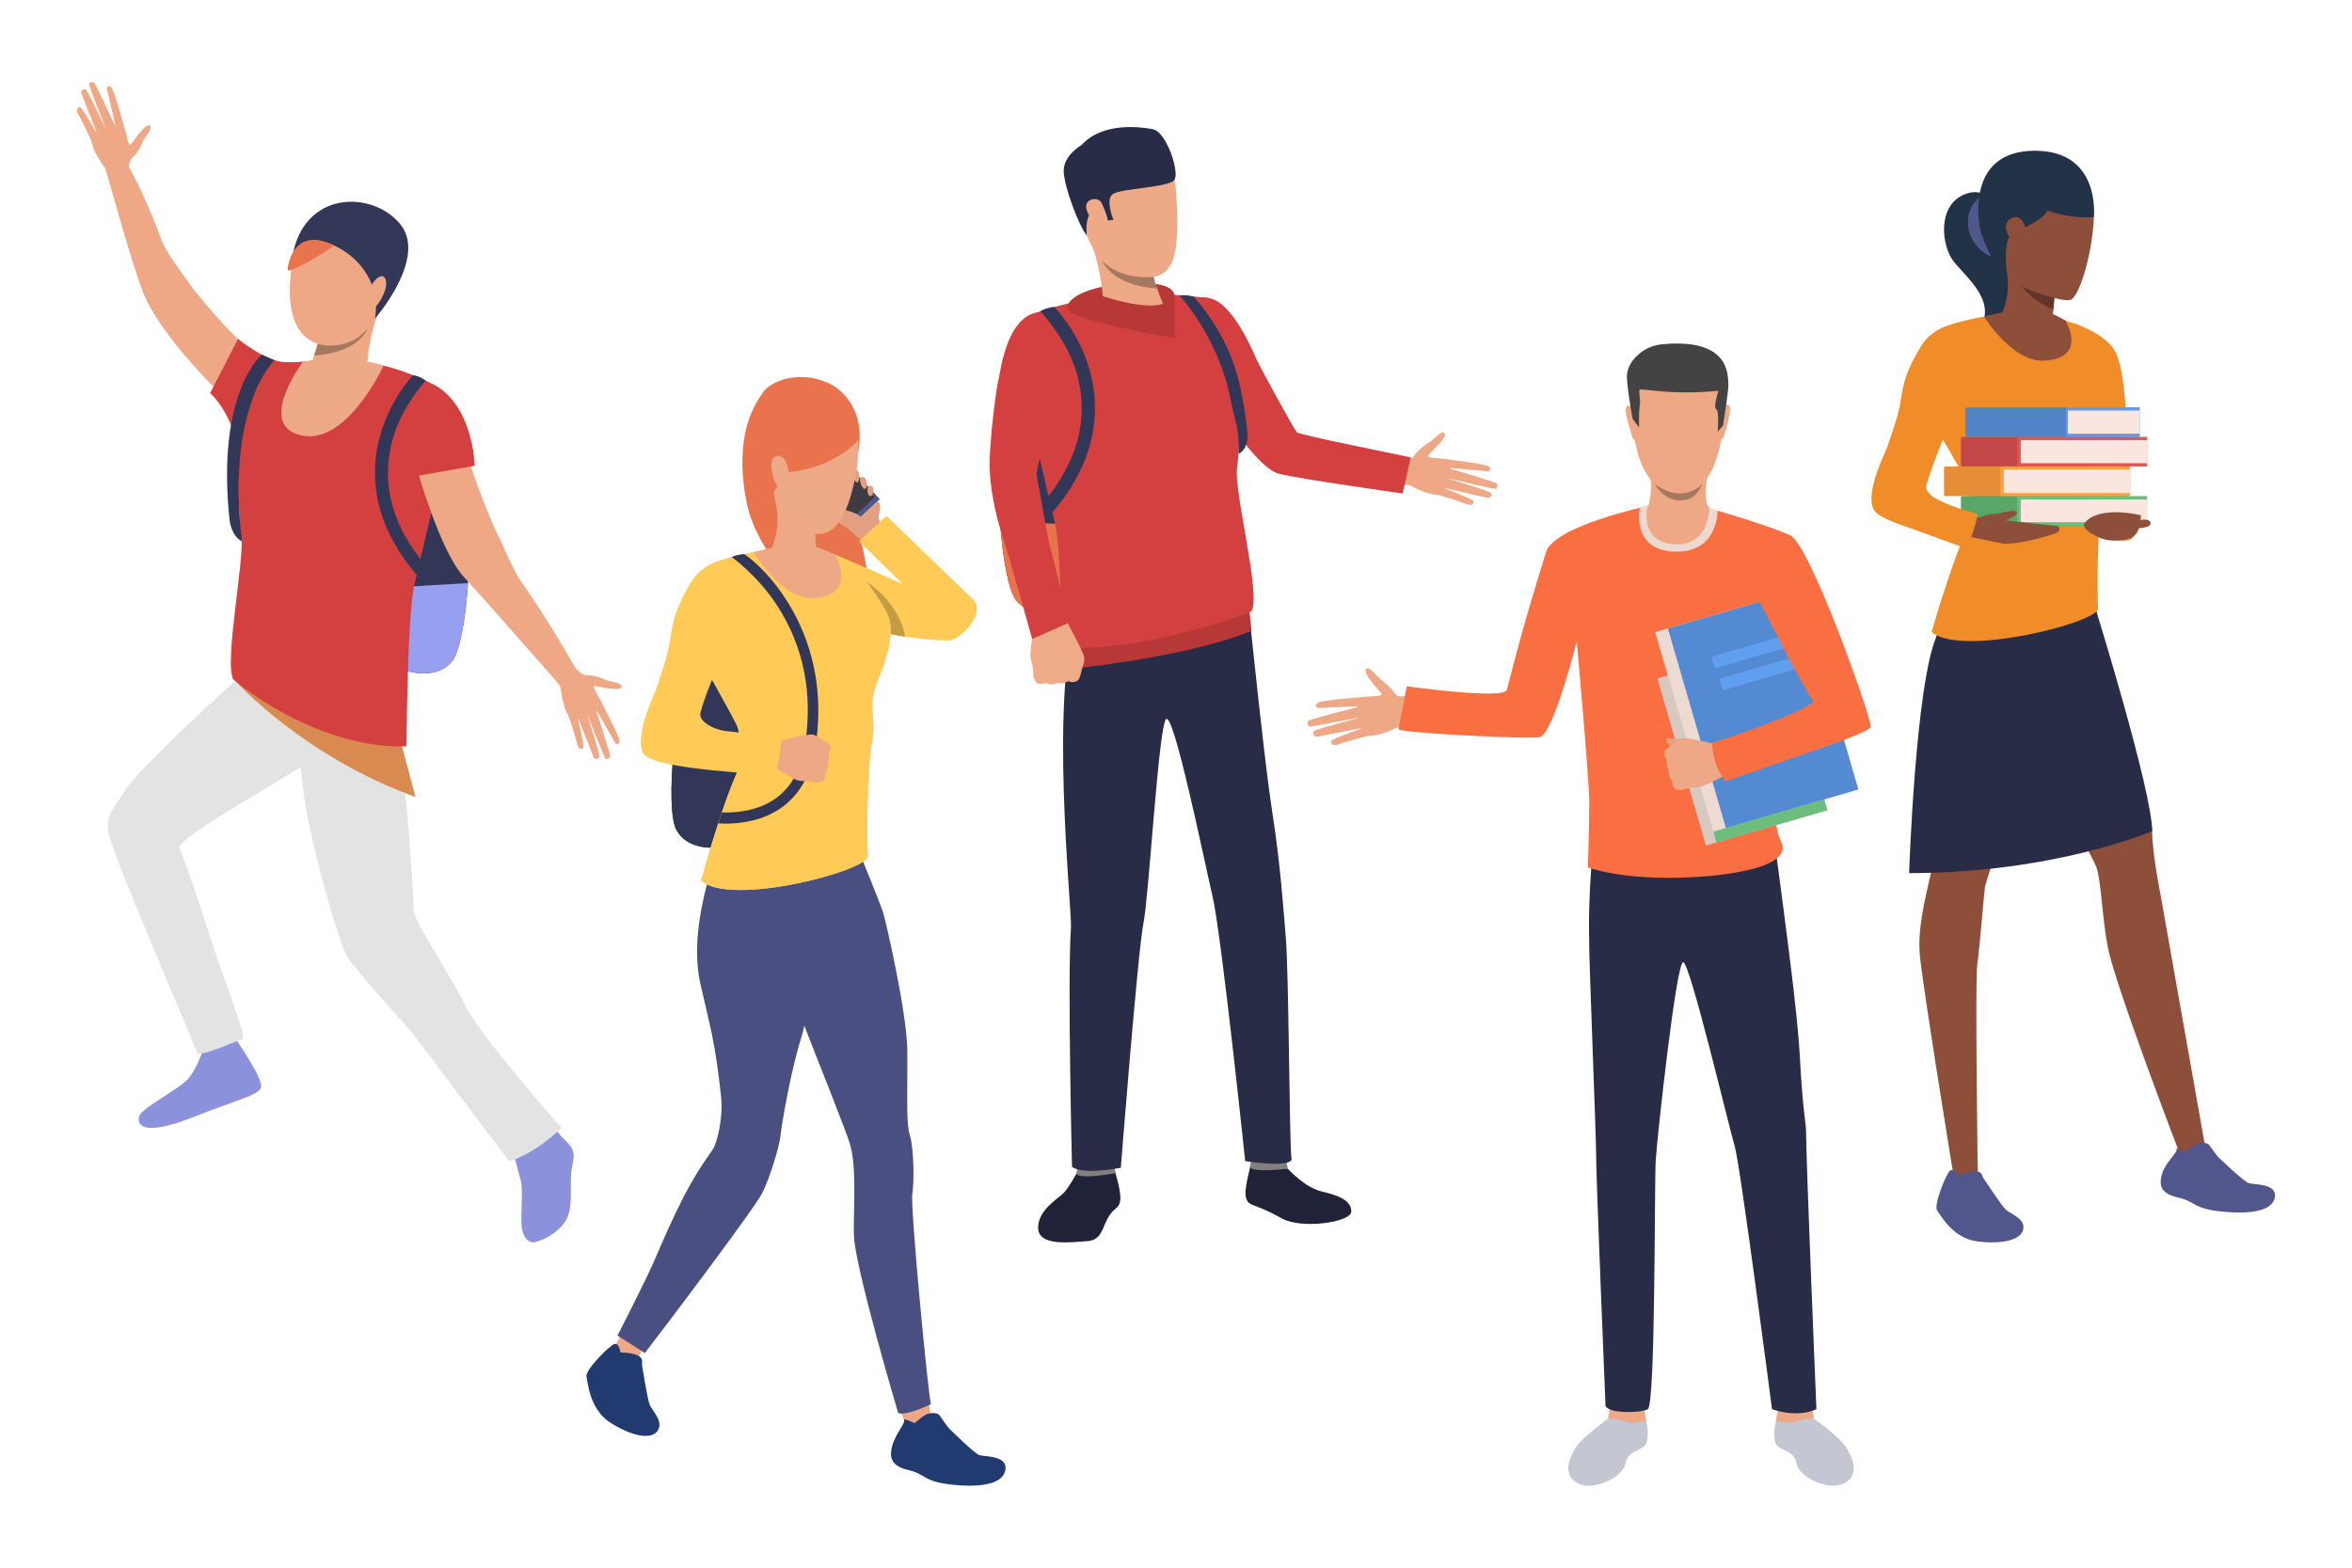<?xml version="1.0" encoding="utf-8"?>
<!-- Generator: Adobe Illustrator 27.5.0, SVG Export Plug-In . SVG Version: 6.00 Build 0)  -->
<svg version="1.1" id="Layer_1" xmlns="http://www.w3.org/2000/svg" xmlns:xlink="http://www.w3.org/1999/xlink" x="0px" y="0px"
	 viewBox="0 0 3000 2000" style="enable-background:new 0 0 3000 2000;" xml:space="preserve">
<rect style="fill:#FFFFFF;" width="3000" height="2000"/>
<g>
	<g>
		<g>
			<path style="fill:#223247;" d="M2551.135,268.297c0,0-15.74-34.438-47.555-19.351c-31.81,15.085-26.565,60.775-14.757,80.073
				c11.805,19.3,54.032,47.831,40.299,82.595c-13.732,34.764-31.116,61.656-31.116,61.656s85.269-3.855,94.781-49.153
				C2602.297,378.818,2551.135,268.297,2551.135,268.297z"/>
		</g>
		<path style="fill:#F08D29;" d="M2721.329,676.686c-2.585-12.626-4.599-12.201-6.024-30.439
			c-1.426-18.242-3.248-105.396-3.677-116.121c-0.427-10.727-2.486-61.232-14.052-82.348
			c-11.815-21.569-50.148-34.611-50.148-34.611s19.824,105.79,19.604,127.767c-0.068,6.614,2.044,18.644,5.101,32.493
			c0.023,0.107,0.046,0.218,0.067,0.328c0.643,3.051,0.664,5.661,0.375,8.035c-0.971,7.904-5.473,13.189-2.707,23.564l-0.057,5.539
			c0.273,1.036,0.552,2.079,0.825,3.125c3.897,14.961,7.502,30.916,9.187,38.071c0.353,1.486,0.623,2.594,0.791,3.232
			c2.581,9.674-0.569,4.527,4.011,28.754C2684.624,684.076,2726.314,701.021,2721.329,676.686z"/>
		<path style="fill:#8E4F3A;" d="M2504.549,745.678c0,0-32.778,42.619-41.672,93.181c-8.891,50.562,5.251,220.264,4.865,245.253
			c-0.387,24.989-23.637,87.177-18.985,134.25c4.647,47.075,43.431,284.065,43.431,284.065l30.527-5.627
			c0,0-3.639-245.893-0.731-265.652c2.907-19.76,8.737-91.786,9.899-99.922c1.163-8.137,73.79-221.786,73.79-258.239
			C2605.673,836.533,2583.589,686.205,2504.549,745.678z"/>
		<path style="fill:#8E4F3A;" d="M2669.214,762.338c0,0,53.855,205.541,60.248,234.018c6.392,28.477,15.653,51.963,15.653,64.055
			c0,28.054,10.871,82.097,10.871,82.097l58.672,331.328h-33.629c0,0-83.19-216.603-92.549-265.698
			c-7.207-37.787-8.575-85.245-14.39-101.517c-5.811-16.272-104.452-193.953-104.452-193.953S2503.193,702.67,2669.214,762.338z"/>
		<path style="fill:#292C47;" d="M2745.115,1060.411c0,0-124.565,53.48-310.031,53.48c0,0,8.137-241.627,35.1-302.145
			c26.963-60.518,203.325-33.292,203.325-33.292S2745.115,1009.706,2745.115,1060.411z"/>
		<g>
			<path style="fill:#F08D29;" d="M2688.51,562.041c-13.969,32.353-0.795,43.148-7.18,75.502
				c-6.399,32.354-6.388,120.566-5.199,138.544c1.212,17.968-175.214,62.891-212.357,30.133c0,0,9.662-33.836,21.861-69.943
				c1.512-4.458,3.058-8.958,4.629-13.427c6.055-17.24,12.491-34.098,18.523-47.173c3.905-8.464,5.961-46.125,1.564-57.312
				c-1.695-4.318-10.121-19.411-19.807-36.308c-4.055-7.043-8.319-14.415-12.416-21.438c-11.531-19.784-21.689-36.923-21.689-36.923
				s-10.252-83.292,11.358-100.067c7.387-5.732,20.793-10.231,34.905-13.782c5.296-1.323,10.713-2.513,15.932-3.582
				c16.23-3.359,30.677-5.537,34.904-7.001c9.179-3.198,35.906-4.59,54.688-1.795c0,0,28.752,13.58,38.738,15.577
				c9.989,1.997,48.738,52.338,55.528,70.701C2709.295,502.126,2702.494,529.688,2688.51,562.041z"/>
		</g>
		<g>
			<path style="fill:#8E4F3A;" d="M2621.957,364.287c0,0-0.725,6.616-1.591,15.947c-0.401,4.245-0.837,9.07-1.271,14.069
				c-1.212,14.963-2.251,31.603-1.673,39.924c0,0-29.901,29.927-63.872-34.956c0,0,14.3-26.75,3.522-63.207
				C2546.299,299.606,2621.957,364.287,2621.957,364.287z"/>
		</g>
		<path style="fill:#8E4F3A;" d="M2530.574,403.87c0,0,36.173,58.727,77.004,56.255c56.516-3.419,26.758-51.271,26.758-51.271
			s-14.067-8.067-18.028-8.828c-3.958-0.762-62.405-1.503-62.405-1.503L2530.574,403.87z"/>
		<g>
			<path style="fill:#F08D29;" d="M2508.4,414.9c0,0-37.688-6.512-58.271,27.018c-23.554,38.371-23.164,56.025-26.795,75.389
				c-3.432,18.285-14.689,47.725-16.114,52.858c-1.426,5.135-28.769,57.458-17.443,79.624
				c11.381,22.28,118.991,38.641,120.263,43.332c0.807,2.985,12.725-37.789,12.725-37.789s-15.819-3.363-31.091-8.409
				c-18.575-6.135-37.203-17.868-34.649-27.4c5.623-21.003,24.597-68.961,29.837-78.926
				C2492.099,530.632,2538.357,429.217,2508.4,414.9z"/>
		</g>
		<path style="fill:#51578C;" d="M2786.074,1470.319c0,0,11.738-10.44,17.597-11.673c5.863-1.234,11.415-0.926,13.884,1.851
			c2.468,2.776,9.58,13.88,13.425,17.273c3.845,3.394,31.3,29.921,37.778,31.772c6.479,1.852,34.549,0.31,33.003,16.657
			c-1.542,16.348-24.368,23.443-65.083,19.74c-40.719-3.7-35.782-13.262-58.608-18.199c-22.826-4.934-24.368-16.347-20.357-30.229
			c4.01-13.881,20.178-27.691,18.505-31.392C2774.547,1462.422,2786.074,1470.319,2786.074,1470.319z"/>
		<path style="fill:#51578C;" d="M2498.404,1499.926c0,0,13.001-5.9,21.662-5.593c8.662,0.312,7.731,5.617,9.9,8.841
			c2.164,3.225,22.582,34.158,28.148,39.727c5.566,5.566,25.365,11.444,22.582,25.365s-27.841,19.487-58.773,15.466
			c-30.937-4.021-46.095-32.789-51.043-39.285c-4.951-6.496,11.753-48.258,16.705-51.197
			C2492.533,1490.312,2498.404,1499.926,2498.404,1499.926z"/>
		<path style="fill:#C9B9B3;" d="M2702.724,520.406c0,0-8.241,29.503-14.994,44.133c-6.756,14.631-5.601,32.637-5.067,43.611
			c0.536,10.972,0.251,23.876-3.249,42.182c0,0,0.507,15.558,3.567,15.432C2682.98,665.764,2697.27,626.609,2702.724,520.406z"/>
		<g>
			<path style="fill:#51578C;" d="M2526.853,251.03c0,0-17.709,8.854-16.727,34.762c0.983,25.909,26.379,45.907,37.389,40.636
				C2558.523,321.156,2526.853,251.03,2526.853,251.03z"/>
		</g>
		<g>
			<path style="fill:#8E4F3A;" d="M2639.013,211.675c0,0,34.437,22.629,31.487,70.511c-2.951,47.882-19.021,95.764-28.861,100.027
				c-9.839,4.265-51.721-11.347-60.022-15.746c-9.404-4.978-25.685-23.062-28.963-28.638c-3.282-5.574-37.936-81.553-4.482-110.413
				C2581.62,198.555,2599.003,197.244,2639.013,211.675z"/>
		</g>
		<g>
			<path style="fill:#223247;" d="M2611.465,268.739c0,0,29.532,10.854,59.205,8.215c0,0,9.666-84.63-75.11-84.63
				c-84.777,0-72.315,84.613-70.677,96.092c1.64,11.479,17.178,52.706,35.333,62.256c0,0-6.471-43.562,5.664-51.432
				C2578.016,291.368,2605.233,281.857,2611.465,268.739z"/>
		</g>
		<g>
			<path style="fill:#8E4F3A;" d="M2583.264,290.057c-1.729-9.631-10.826-18.694-21.318-8.856
				c-10.496,9.839,7.213,34.436,14.757,33.124C2584.246,313.015,2585.559,302.847,2583.264,290.057z"/>
		</g>
		<g>
			<path style="fill:#C44747;" d="M2666.914,595.124H2502.91c-0.964,0-1.746-0.781-1.746-1.745v-34.243
				c0-0.964,0.782-1.745,1.746-1.745h164.004V595.124z"/>
			<path style="fill:#E68E35;" d="M2645.395,632.857H2481.39c-0.964,0-1.745-0.781-1.745-1.745v-34.243
				c0-0.964,0.781-1.745,1.745-1.745h164.005V632.857z"/>
			<path style="fill:#58A668;" d="M2666.914,670.59H2502.91c-0.964,0-1.746-0.781-1.746-1.745v-34.243
				c0-0.964,0.782-1.745,1.746-1.745h164.004V670.59z"/>
			<path style="fill:#E55353;" d="M2738.66,595.124h-164.002c-0.964,0-1.745-0.781-1.745-1.745v-34.243
				c0-0.964,0.781-1.745,1.745-1.745h164.002V595.124z"/>
			<path style="fill:#FAE6DE;" d="M2738.66,590.997h-159.47c-0.964,0-1.745-0.781-1.745-1.745v-25.992
				c0-0.964,0.781-1.745,1.745-1.745h159.47V590.997z"/>
			<path style="fill:#5084C7;" d="M2729.057,557.391h-220.091c-1.116,0-2.021-0.904-2.021-2.021v-33.694
				c0-1.116,0.904-2.021,2.021-2.021h220.091V557.391z"/>
			<path style="fill:#5E9BEB;" d="M2729.057,557.391h-92.687c-0.726,0-1.314-0.588-1.314-1.315V520.97
				c0-0.726,0.589-1.315,1.314-1.315h92.687V557.391z"/>
			<path style="fill:#FAE6DE;" d="M2729.057,553.265h-90.114c-0.726,0-1.313-0.588-1.313-1.313v-26.855
				c0-0.726,0.588-1.314,1.314-1.314h90.113V553.265z"/>
			<path style="fill:#FAA146;" d="M2717.139,632.857h-164c-0.965,0-1.746-0.781-1.746-1.745v-34.243
				c0-0.964,0.781-1.745,1.746-1.745h164V632.857z"/>
			<path style="fill:#6DBD7D;" d="M2738.66,670.59h-164.002c-0.964,0-1.745-0.781-1.745-1.745v-34.243
				c0-0.964,0.781-1.745,1.745-1.745h164.002V670.59z"/>
			<path style="fill:#FAE6DE;" d="M2717.139,628.973H2557.67c-0.964,0-1.745-0.781-1.745-1.745v-26.476
				c0-0.964,0.781-1.745,1.745-1.745h159.469V628.973z"/>
			<path style="fill:#FAE6DE;" d="M2738.66,666.153h-159.47c-0.964,0-1.745-0.781-1.745-1.745V639.04
				c0-0.964,0.781-1.745,1.745-1.745h159.47V666.153z"/>
		</g>
		<g>
			<path style="fill:#8E4F3A;" d="M2509.162,659.206c0,0-14.19,7.521-10.177,12.934c4.018,5.411,10.016,11.936,10.016,11.936
				L2509.162,659.206z"/>
			<path style="fill:#8E4F3A;" d="M2625.884,671.216l-67.461-7.095c6.159-2.844,16.164-8.032,14.345-11.01
				c-2.596-4.253-22.553,2.616-30.4,2.661c-7.187,0.044-16.633,4.072-18.17,4.748l-16.588-1.745l1.392,25.3
				c0,0,35.385,7.572,45.648,9.293c16.688,2.798,70.042-12.283,71.186-15.237C2627.906,672.801,2625.884,671.216,2625.884,671.216z"
				/>
		</g>
		<path style="fill:#F08D29;" d="M2522.765,655.333c0,0-5.932,30.979-15.819,44.052c0,0-64.621-23.319-80.669-29.321l40.303-35.456
			C2466.579,634.607,2488.887,647.849,2522.765,655.333z"/>
		<path style="fill:#8E4F3A;" d="M2730.587,657.279c0,0,1.151,24.064-13.306,29.377c-14.46,5.315-31.052,2.875-38.288-0.225
			c-7.235-3.101-25.591-12.298-19.844-19.435C2677.602,644.098,2730.587,657.279,2730.587,657.279z"/>
		<path style="fill:#8E4F3A;" d="M2726.033,673.966c0,0,18.718-0.276,17.004-7.019c-1.714-6.741-14.825-3.053-14.825-3.053
			L2726.033,673.966z"/>
		<path style="fill:#613628;" d="M2620.366,380.234c-0.401,4.245-0.837,9.07-1.271,14.069
			c-28.771-10.458-40.645-29.814-40.645-29.814C2585.844,370.528,2620.366,380.234,2620.366,380.234z"/>
	</g>
	<g>
		<g>
			<g>
				<path style="fill:#424773;" d="M243.404,1317.587c0,0,13.861,25.457,15.845,29.319c1.984,3.859,42.227-18.387,42.227-18.387
					l-8.44-33.303C293.037,1295.217,247.325,1311.813,243.404,1317.587z"/>
			</g>
		</g>
		<g>
			<g>
				<path style="fill:#8B92DB;" d="M257.527,1343.654c0,0-7.487,21.222-17.927,33.136c-10.436,11.915-56.35,35.564-61.358,45.743
					c-3.616,7.35-4.997,32.043,70.593,1.715c53.706-21.547,81.596-26.645,84.173-37.516c2.577-10.871-32.287-61.19-32.287-61.19
					S290.452,1334.975,257.527,1343.654z"/>
			</g>
		</g>
		<g>
			<path style="fill:#8B92DB;" d="M650.243,1455.019c0,0,11.207,39.425,14.313,52.742c3.108,13.318-1.549,48.163,1.557,61.479
				c3.107,13.317,10.826,17.143,17.026,15.357c6.202-1.785,22.004-7.037,35.469-22.906c13.463-15.87,8.185-45.159,9.808-63.866
				c1.519-17.514,9.295-26.761-5.834-41.322c-19.485-18.756-22.092-29.502-22.092-29.502L650.243,1455.019z"/>
		</g>
		<g>
			<path style="fill:#E3E3E3;" d="M375.889,904.315c0,0,6.846,76.929,13.669,122.996c6.287,42.463,41.788,176.583,54.203,194.215
				c22.597,32.092,74.108,85.666,84.784,99.759c17.394,22.962,120.764,160.145,120.764,160.145s28.997-6.42,66.964-42.444
				c0,0-107.839-122.084-123.922-158.206c-12.218-27.44-65.042-106.502-64.787-119.22c0.429-21.232-14.691-257.453-36.165-299.581
				C469.927,819.854,375.889,904.315,375.889,904.315z"/>
		</g>
		<g>
			<path style="fill:#E3E3E3;" d="M310.66,858.549c0,0-134.293,121.733-150.756,149.37c-16.464,27.638-27.05,31.167-19.994,60.568
				c7.06,29.4,109.355,266.588,111.14,274.022c1.962,8.176,54.111-16.378,58.815-16.967c4.704-0.587-21.937-71.552-31.934-100.366
				c-9.993-28.814-40.7-127.289-48.934-141.99c-8.23-14.699,165.532-104.669,183.759-126.426
				C430.986,935.004,404.746,834.048,310.66,858.549z"/>
		</g>
		<path style="fill:#D88A51;" d="M301.477,870.067c0,0,86.45,95.374,228.475,146.7l-22.494-84.666L301.477,870.067z"/>
		<g>
			<path style="fill:#EEA886;" d="M185.787,380.786c-13.636-28.926-50.799-164.052-50.799-164.052l29.473-3.656
				c0,0,19.566,33.446,42.242,94.616c6.767,18.253,34.387,52.162,35.737,55.266c1.354,3.104,54.287,68.697,75.388,80.611
				c9.861,5.571,31.232,19.861,44.976,37.18c13.749,17.304,3.935,37.953,3.935,37.953c-37.216,38.56-91.758-22.614-91.758-22.614
				S210.57,433.371,185.787,380.786z"/>
		</g>
		<path style="fill:#323657;" d="M292.969,664.885c0,0,2.544,19.124,15.38,25.705l11.059-20.954L292.969,664.885z"/>
		<path style="fill:#323657;" d="M484.564,750.47c1.81,32.65,8.939,67.081,23.743,102.385c0,0,46.434,19.189,68.851-9.907
			c8.831-11.454,16.528-49.96,19.78-99.07c5.019-75.624-0.535-176.401-28.817-242.291
			C568.122,501.586,476.683,609.341,484.564,750.47z"/>
		<path style="fill:#979FF0;" d="M484.564,750.47c1.81,32.65,8.939,67.081,23.743,102.385c0,0,46.434,19.189,68.851-9.907
			c8.831-11.454,16.528-49.96,19.78-99.07L484.564,750.47z"/>
		<path style="fill:#EEA886;" d="M101.846,136.775c2.524-0.156,15.342,22.327,20.688,31.915c0.172-0.133,0.345-0.265,0.521-0.394
			c-4.888-12.405-17.949-45.579-19.176-48.805c-1.511-3.978,2.96-6.812,5.413-5.484c2.292,1.24,18.711,36.006,24.638,48.676
			c0.101-0.038,0.199-0.075,0.3-0.113c-5.308-13.617-20.387-52.43-20.658-54.563c-0.33-2.59,4.888-4.366,6.373-2.821
			c2.124,2.217,20.47,41.633,26.311,54.242c0.282-0.045,0.563-0.088,0.837-0.129c-2.581-10.894-9.633-40.659-10.488-44.498
			c-1.047-4.712,1.598-5.785,5.248-3.416c3.278,2.129,14.311,42.419,16.524,50.605c3.035,7.145,4.94,25.807,8.357,22.162
			c3.868-4.127,18.126-26.429,23.85-24.096c5.728,2.333-5.836,14.977-7.903,19.767c-1.55,3.583-6.55,15.225-13.152,20.654
			c-7.765,6.385-4.437,23.086-4.437,23.086l-26.848,3.297c0,0-2.378-8.373-3.976-11.893c-1.268-2.785-14.295-17.799-17.541-34.321
			c-0.052-0.267-0.09-0.531-0.12-0.793h-0.004c0,0-10.455-23.229-15.867-32.433C95.319,138.221,99.888,136.897,101.846,136.775z"/>
		<g>
			<path style="fill:#EEA886;" d="M767.131,895.99c0,0,24.161,45.398,23.107,49.619c-1.054,4.224-3.721,5.24-6.167,1.078
				c-2.444-4.16-24.681-43.262-24.681-43.262s19.096,57.997,19.043,61.654c-0.03,2.142-5.06,4.4-6.585,2.281
				c-1.526-2.12-23.929-58.674-23.929-58.674s17.725,54.178,16.708,57.2c-0.891,2.644-6.092,3.618-7.697-0.323
				c-1.607-3.941-21.066-53.43-21.066-53.43s10.278,40.128,7.797,42.169c-1.518,1.248-5.762,3.393-8.071-7.032
				c-2.31-10.424-10.496-34.546-10.496-34.546L767.131,895.99z"/>
		</g>
		<g>
			<g>
				<path style="fill:#EEA886;" d="M730.778,847.689c0,0,8.949,14.489,18.981,13.87c8.53-0.529,20.128,4.58,23.7,6.146
					c4.779,2.095,21.858,3.464,19.26,9.074c-2.597,5.61-28.235-0.988-33.877-1.371c-5.644-0.384,9.637,18.854,9.535,24.358
					c-0.099,5.505-34.847,26.59-43.735,12.291c-8.891-14.299-8.474-34.83-10.562-37.067c-2.087-2.238-6.9-10.175-6.9-10.175
					L730.778,847.689z"/>
			</g>
		</g>
		<path style="fill:#D44040;" d="M406.708,458.739c0,0-49.425,9.699-71.494-3.744c-8.41,5.857-26.318,85.03-29.082,103.167
			c-2.765,18.137-2.919,95.123,1.737,124.295c4.655,29.173-22.432,162.958-10.289,184.375c0,0,101.045,88.134,220.946,85.426
			c0,0,0.976-167.068,9.873-205.403c11.402-49.114,38.287-162.203,38.287-162.203s12.521-75.777,0.092-81.935
			c-26.817-13.285-98.399-39.38-98.399-39.38L406.708,458.739z"/>
		<path style="fill:#EEA987;" d="M393.257,472.59c0,0,16.408,9.433,75.121-9.254c0,0,2.536-38.607,17.385-73.328
			c14.849-34.723-80.371,39.8-80.371,39.8c0.836,0.735,0.626,4.342-0.428,9.291c-0.893,4.196-2.386,9.354-4.358,14.54
			C396.171,465.305,397.132,463.251,393.257,472.59z"/>
		<path style="fill:#A77860;" d="M400.605,453.639c56.697-3.389,68.417-34.169,68.596-34.652
			c-24.645,25.599-64.117,19.544-64.117,19.544C404.191,442.727,402.578,448.453,400.605,453.639z"/>
		<g>
			<path style="fill:#EEA886;" d="M591.077,735.312c21.61,23.572,119.552,134.947,119.552,134.947l22.284-19.545
				c0,0-28.702-52.327-68.846-109.912c-11.133-15.971-25.874-53.541-28.053-56.134c-2.177-2.592-34.912-79.435-38.658-103.375
				c-1.487-9.5-10.496-37.549-16.344-61.438c-6.542-26.737-68.417-39.847-68.417-39.847
				C461.504,496.183,531.263,596.3,531.263,596.3S560.788,702.273,591.077,735.312z"/>
		</g>
		<path style="fill:#D44040;" d="M529.072,607.695l76.462-13.49c0,0-1.582-79.098-54.842-104.937
			c-53.259-25.838-82.314-25.932-82.314-25.932L529.072,607.695z"/>
		<g>
			<path style="fill:#323657;" d="M531.943,734.128l11.82-11.696c-44.335-52.046-58.676-106.935-42.626-163.145
				c12.008-42.052,41.678-73.354,41.929-73.623l-16.228-6.994c-1.145,1.208-28.575,30.127-41.687,76.053
				c-7.741,27.109-8.984,54.508-3.693,81.431C488.03,669.597,505.569,703.167,531.943,734.128z"/>
		</g>
		<path style="fill:#D44040;" d="M303.626,432.413l-35.67,69.173c0,0,28.216,22.661,38.232,81.399
			c8.335,48.867,52.01-121.456,52.01-121.456S338.358,459.739,303.626,432.413z"/>
		<g>
			<path style="fill:#323657;" d="M292.969,664.885l13.594,6.961c-6.895-88.104,4.888-131.179,14.979-161.37
				c10.859-32.499,28.148-50.898,28.291-51.039l-15.928-6.962C331.347,454.978,275.552,503.832,292.969,664.885z"/>
		</g>
		<path style="fill:#EEA987;" d="M386.527,461.411c0,0-55.904,74.105-9.078,92c61.09,23.347,111.828-86.864,111.828-86.864
			S454.041,452.101,386.527,461.411z"/>
		<g>
			<path style="fill:#EEA886;" d="M420.614,272.776c0,0-47.415,5.195-50.788,91.092c-3.721,94.747,66.692,81.288,86.405,66.977
				c19.714-14.309,39.245-49.207,44.821-77.034C506.63,325.984,514.182,249.706,420.614,272.776z"/>
		</g>
		<g>
			<path style="fill:#323657;" d="M372.985,327.2c0,0,6.846-30.694,44.103-17.751c37.257,12.945,69.087,49.234,61.23,97.015
				c0,0,67.854-77.698,31.919-120.84C474.303,242.481,387.356,243.11,372.985,327.2z"/>
		</g>
		<g>
			<path style="fill:#E8734D;" d="M426.492,313.273c0,0-48.03,32.54-59.786,31.559C366.706,344.832,370.168,286.336,426.492,313.273
				z"/>
		</g>
		<path style="fill:#EEA886;" d="M474.312,363.221c4.059-7.939,15.712-17.591,18.079-4.308
			c2.365,13.285-14.958,39.691-19.563,34.782C468.222,388.787,466.836,377.839,474.312,363.221z"/>
		<path style="fill:#323657;" d="M543.066,485.664c0,0-6.947-5.816-16.228-6.994C526.838,478.671,536.231,485.755,543.066,485.664z"
			/>
	</g>
	<g>
		<path style="fill:#EEA886;" d="M1805.616,883.599c0,0-21.11,9.608-25.978,1.673s-15.251-16.188-18.651-18.619
			c-4.547-3.25-15.179-18.469-18.896-12.728c-3.713,5.746,16.412,25.915,19.864,30.984c3.448,5.069-22.577,2.06-27.567,5.397
			c-4.99,3.337-5.234,48.365,12.756,48.282c17.99-0.079,36.578-12.562,39.777-11.922c3.194,0.641,23.858-4.065,23.858-4.065
			L1805.616,883.599z"/>
		<path style="fill:#EEA886;" d="M1738.537,889.253c0,0-54.882,4.069-58.176,7.544c-3.29,3.476-2.756,6.58,2.4,6.421
			c5.155-0.154,53.209-2.321,53.209-2.321s-63.649,16.243-66.973,18.445c-1.945,1.289-1.254,7.342,1.526,7.524
			c2.78,0.182,66.93-12.107,66.93-12.107s-59.4,15.279-61.611,18.015c-1.933,2.392,0.027,7.849,4.524,7.034
			c4.496-0.814,60.548-11.704,60.548-11.704s-42.431,13.994-42.937,17.521c-0.313,2.159,0.056,7.406,10.877,3.432
			c10.826-3.97,37.433-10.498,37.433-10.498L1738.537,889.253z"/>
		<g>
			<path style="fill:#C4C6D1;" d="M2313.84,1810.046c0,0,14.635,10.442,22.74,17.758c8.105,7.314,19.133,15.274,25.887,33.94
				c6.836,18.893-3.935,32.467-22.229,33.582c-18.291,1.118-46.325-12.692-49.058-29.441c-2.704-16.579-24.194-14.63-26.993-26.429
				c-2.804-11.799,0.94-26.314,0.94-26.314L2313.84,1810.046z"/>
		</g>
		<g>
			<path style="fill:#EEA886;" d="M2311.404,1796.33l2.436,13.716c0,0-7.532,13.941-48.713,3.096l2.123-13.515L2311.404,1796.33z"/>
		</g>
		<path style="fill:#C4C6D1;" d="M2265.127,1813.142c0,0,9.276,1.218,15.883,2.258c6.607,1.036,19.695-7.405,32.83-5.354
			l-4.041,16.678C2309.799,1826.724,2266.048,1818.531,2265.127,1813.142z"/>
		<g>
			<path style="fill:#C4C6D1;" d="M2051.053,1810.046c0,0-14.633,10.442-22.739,17.758c-8.105,7.314-19.134,15.274-25.887,33.94
				c-6.833,18.893,3.935,32.467,22.229,33.582c18.291,1.118,46.329-12.692,49.058-29.441c2.704-16.579,24.194-14.63,26.994-26.429
				c2.804-11.799-0.941-26.314-0.941-26.314L2051.053,1810.046z"/>
		</g>
		<g>
			<path style="fill:#EEA886;" d="M2053.489,1796.33l-2.437,13.716c0,0,7.533,13.941,48.714,3.096l-2.123-13.515L2053.489,1796.33z"
				/>
		</g>
		<g>
			<path style="fill:#292C47;" d="M2036.277,1050.517c0,0,141.933-27.986,215.517-1.546c3.076,1.103,6.03,2.301,8.85,3.602
				c0,0,0.174,1.254,0.498,3.606c0.735,5.437,2.277,16.776,4.325,32.209c0.349,2.594,0.704,5.307,1.08,8.126
				c10.474,79.293,26.128,194.545,29.121,250.782c3.931,73.781,8.022,84.287,8.03,98.162c0.012,37.393,13.147,352.31,13.147,352.31
				s-22.277,11.953-56.638,0c0,0-40.54-312.382-47.574-335.493c-7.03-23.107-56.839-233.741-65.648-234.745
				c-8.81-1.005-33.233,222.595-35.088,252.993c-1.858,30.386-0.099,312.39-10.15,317.411c-10.047,5.026-50.872,5.548-53.885-4.499
				c0,0-11.93-286.67-11.93-316.812c0-30.145-9.73-264.989-8.876-275.052C2027.057,1201.572,2024.289,1127.838,2036.277,1050.517z"
				/>
		</g>
		<g>
			<path style="fill:#FA6F41;" d="M2102.463,645.275c0,0-120.514,25.586-130.561,59.081
				c-10.048,33.491-27.908,88.597-49.809,175.633c-3.294,13.084-127.711-4.46-127.711-4.46s-10.356,53.059-10.632,54.763
				c-0.752,4.63,168.061,13.194,180.243,10.103c17.579-4.46,47.203-122.167,47.203-122.167s15.958,177.812,15.958,205.275
				c0,27.465-1.815,83.078-1.815,83.078s44.657,17.105,131.372,12.586c0,0,138.011-4.741,114.457-46.808
				c-17.813-31.807-6.896-245.785-4.215-247.125c2.681-1.34,50.793,58.922,46.104,70.524
				c-4.689,11.601-129.209,53.212-129.209,53.212s-3.638,13.412,15.705,43.795c0,0,185.992-54.352,186.66-65.739
				c0.673-11.384-77.359-232.531-102.843-244.104c-36.686-16.667-132.625-42.869-132.625-42.869L2102.463,645.275z"/>
		</g>
		<path style="fill:#C4C6D1;" d="M2099.767,1813.142c0,0-9.276,1.218-15.884,2.258c-6.606,1.036-19.69-7.405-32.83-5.354
			l4.042,16.678C2055.095,1826.724,2098.846,1818.531,2099.767,1813.142z"/>
		
			<rect x="2141.442" y="839.929" transform="matrix(-0.96 0.279 -0.279 -0.96 4607.509 1246.453)" style="fill:#D9C7C1;" width="147.349" height="221.895"/>
		
			<rect x="2154.989" y="835.998" transform="matrix(-0.96 0.279 -0.279 -0.96 4632.969 1234.969)" style="fill:#6DBD7D;" width="147.349" height="221.891"/>
		
			<rect x="2144.088" y="775.819" transform="matrix(-0.96 0.279 -0.279 -0.96 4628.982 1158.411)" style="fill:#EDDAD3;" width="176.054" height="265.119"/>
		
			<rect x="2160.276" y="771.122" transform="matrix(-0.96 0.279 -0.279 -0.96 4659.399 1144.751)" style="fill:#548AD1;" width="176.053" height="265.116"/>
		
			<rect x="2182.424" y="822.966" transform="matrix(-0.96 0.279 -0.279 -0.96 4607.329 1006.134)" style="fill:#609EF0;" width="99.383" height="15.489"/>
		
			<rect x="2192.518" y="850.954" transform="matrix(-0.96 0.279 -0.279 -0.96 4634.921 1058.186)" style="fill:#609EF0;" width="99.382" height="15.487"/>
		<path style="fill:#E6A281;" d="M2145.206,942.81c0,0-13.443-0.368-17.56-0.965c-4.116-0.593-1.4,8.161,3.381,9.81
			C2135.804,953.308,2145.206,942.81,2145.206,942.81z"/>
		<path style="fill:#EEA886;" d="M2137.35,1007.016c0,0,5.867,1.427,8.738,0.798c0,0,5.136-1.546,8.853-2.423
			c1.179-0.273,2.215-0.486,2.895-0.554c2.852-0.285,9.197-0.06,15.852-2.665c6.651-2.598,29.216-14.171,29.216-14.171
			l-6.452-20.976l-4.863-16.619c0,0-38.137-10.15-44.613-8.441c-0.633,0.17-1.25,0.363-1.819,0.589
			c-5.342,1.977-8.489,5.694-11.174,7.05c-0.984,0.506-10.427,6.18-10.917,9.435c-0.692,4.515,0.664,7.924,2.989,10.02
			c0,0-0.957,8.904,2.345,13.95c0,0-1.15,8.185,4.741,13.289C2133.139,996.296,2132.905,1004.729,2137.35,1007.016z"/>
		<path style="fill:#FA6F41;" d="M2183.849,947.662c0,0-0.32,28.101,17.018,49.093c0,0,135.271-46.606,151.537-53.003
			c16.267-6.398-59.112-206.7-59.112-206.7l-55.458,18.88l29.797,56.345c0,0,14.748,31.565,45.428,83.481
			C2313.058,895.758,2294.178,912.376,2183.849,947.662z"/>
		<path style="fill:#EED9CF;" d="M2190.669,651.463c0,0,1.349,53.612-53.873,52.327c-57.159-1.329-45.044-56.044-45.044-56.044
			S2135.017,628.91,2190.669,651.463z"/>
		<path style="fill:#EEA886;" d="M2104.421,603.363c0,0,4.966,27.215-3.575,45.799c0,0-8.694,43.316,35.649,45.257
			c44.345,1.941,43.862-46.724,43.862-46.724s-9.11-5.307-2.028-44.064C2185.41,564.875,2104.421,603.363,2104.421,603.363z"/>
		<g>
			<path style="fill:#EEA886;" d="M2131.379,445.978c0,0-56.74,9.154-48.101,100.068c8.64,90.911,58.717,83.461,62.062,83.366
				c3.35-0.09,50.275,1.661,53.934-109.34C2199.273,520.072,2200.871,437.995,2131.379,445.978z"/>
		</g>
		<g>
			<path style="fill:#EEA886;" d="M2082.4,520.364c0,0-6.216-6.797-8.493,0.083c-2.277,6.884,8.094,36.516,8.861,39.003
				c0,0,1.135,2.669,2.625,1.202C2086.885,559.181,2082.4,520.364,2082.4,520.364z"/>
		</g>
		<g>
			<path style="fill:#EEA886;" d="M2197.897,519.213c0,0,6.085-6.916,8.492-0.083c2.409,6.837-7.631,38.01-8.125,39.172
				c0,0-1.083,2.689-2.602,1.25C2194.145,558.113,2197.897,519.213,2197.897,519.213z"/>
		</g>
		<g>
			<path style="fill:#434343;" d="M2082.428,534.31l8.122,11.118c0,0-0.229-24.38,1.075-28.204
				c1.301-3.823-1.542-17.136-0.45-19.889c1.087-2.755,38.809,7.493,100.669,1.194c0,0-6.88,21.964-2.852,23.522
				c4.033,1.562,2.057,28.556,2.057,28.556l6.678-7.718c0,0,7.545-46.111,6.81-53.81c-0.977-10.245,2.499-58.092-84.545-49.88
				c-9.964,0.941-19.532,4.594-27.492,10.806c-8.943,6.983-18.141,17.876-17.299,32.846
				C2076.312,502.635,2082.428,534.31,2082.428,534.31z"/>
		</g>
		<path style="fill:#A77860;" d="M2171.191,617.368c0,0-23.407,27.33-60.571,0c0,0,10.419,20.735,32.269,21.221
			C2164.735,639.072,2171.191,617.368,2171.191,617.368z"/>
	</g>
	<g>
		<path style="fill:#EEA886;" d="M820.072,1719.002l-7.706,19.381c0,0-24.531-6.109-28.993-19.381l8.516-15.8L820.072,1719.002z"/>
		<polygon style="fill:#EEA886;" points="1184.004,1788.212 1188.564,1810.334 1156.631,1821.392 1147.205,1796.111 		"/>
		<g>
			<path style="fill:#494F80;" d="M1005.893,1255.361c2.376,8.457,16.116,43.533,31.475,82.498v0.007
				c14.007,35.525,29.36,74.272,38.684,99.045c3.481,9.242,6.122,16.536,7.542,20.985c9.386,29.465,5.067,77.268,5.536,116.875
				c0.462,39.614,56.553,228.01,56.553,228.01c9.999,3.87,41.638-11.306,41.638-11.306c-4.399-20.839-26.351-252.651-23.678-268.328
				c2.673-15.68,1.946-58.63-3.197-75.005c-1.052-3.365-1.788-7.855-2.295-13.295c-1.95-21.045-0.458-56.23-0.852-94.645
				c-0.493-48.345-27.698-166.378-31.089-176.847c-0.313-0.968-0.793-2.314-1.405-3.978c-6.024-16.364-24.934-62.691-24.934-62.691
				c-31.649-6.983-55.056-6.774-72.147-1.644c-22.624,6.778-34.176,22.178-39.091,40.916
				C976.867,1180.674,1002.813,1244.385,1005.893,1255.361z"/>
		</g>
		<g>
			<path style="fill:#494F80;" d="M787.631,1703.834l34.872,22.331c20.276-26.126,140.373-184.803,150.064-204.682
				c9.691-19.874,21.722-59.037,23.105-73.703c0.249-2.621,0.846-7.021,1.745-12.72c3.467-22.092,11.34-63.621,20.036-95.684
				c1.619-5.981,3.268-11.635,4.926-16.768c8.873-27.514,19.021-123.563,24.429-180.107c2.407-25.164,3.877-42.501,3.877-42.501
				s-0.499-0.501-1.43-1.394c-10.833-10.39-87.372-97.628-118.484-47.858c-8.218,13.146-19.198,40.358-23.4,55.587
				c-12.88,46.662-24.849,100.016-14.136,148.249c11.869,53.441,18.844,71.723,26.649,145.737
				c2.542,24.11-4.706,57.299-10.836,66.227c-17.277,25.165-33.831,46.273-72.549,137.333
				C823.901,1633.498,787.631,1703.834,787.631,1703.834z"/>
		</g>
		<g>
			<g>
				<g>
					<path style="fill:#E8734D;" d="M1061.326,491.114c0,0,44.493,22.615,33.493,84.139c-11.001,61.523-15.869,69.812-3.564,93.852
						c12.304,24.04,26.825,126.588,15.75,146.025c-11.074,19.434-137.078-85.417-154.551-173.388
						c-17.475-87.975,11.074-127.1,21.164-141.677C983.708,485.487,1022.047,470.398,1061.326,491.114z"/>
				</g>
			</g>
		</g>
		<g>
			<polygon style="fill:#51578C;" points="1088.288,668.798 1017.062,602.425 1057.961,566.919 1122.162,636.791 			"/>
		</g>
		<g>
			<polygon style="fill:#3E3B42;" points="1086.335,661.904 1024.693,604.463 1060.089,573.731 1115.65,634.201 			"/>
		</g>
		<g>
			<path style="fill:#E3A080;" d="M1128.883,670.077c0,0-10.76-2.591-7.527-15.212c3.232-12.625-1.72-15.557-1.72-15.557
				l-37.691,35.458c0,0,18.151,17.306,23.678,18.021C1111.151,693.5,1134.413,676.993,1128.883,670.077z"/>
		</g>
		<g>
			<path style="fill:#E3A080;" d="M1081.945,674.765c0,0-22.765-14.432-24.907-16.585c-2.143-2.149-12.316-11.762-16.473-17.444
				c-4.159-5.683,13.656-6.087,18.462-0.184c4.807,5.903,9.973,6.999,13.317,8.315c3.346,1.316,21.583,5.055,25.564,10.883
				C1101.89,665.579,1081.945,674.765,1081.945,674.765z"/>
		</g>
		<g>
			<path style="fill:#E3A080;" d="M1112.61,631.606c0,0-2.74,3.492-4.904-0.576c-2.164-4.071-1.948-13.414,3.591-11.141
				C1116.837,622.166,1112.61,631.606,1112.61,631.606z"/>
		</g>
		<g>
			<path style="fill:#E3A080;" d="M1105.634,619.197c0,0-0.986,6.905-4.416,3.78c-3.432-3.125-6.83-14.715-0.833-14.39
				C1106.382,608.908,1105.634,619.197,1105.634,619.197z"/>
		</g>
		<g>
			<path style="fill:#E3A080;" d="M1095.866,609.073c0,0-0.018,8.337-3.999,5.919c-2.999-1.821-7.246-16.85-1.25-16.529
				C1096.614,598.788,1095.866,609.073,1095.866,609.073z"/>
		</g>
		<g>
			<path style="fill:#FFCA55;" d="M1208.904,817.141c-16.8-0.34-35.435-1.959-54.388-4.917c-6.327-0.976-12.688-2.112-19.026-3.414
				c-30.218-6.105-59.961-15.687-83.171-29.038c-64.754-37.214-31.751-87.919-11.167-81.469
				c20.425,6.408,108.971,46.251,110.36,46.872l-55.753-54.521l34.828-32.485l108.766,104.881
				C1260.544,778.181,1226.543,817.496,1208.904,817.141z"/>
		</g>
		<path style="fill:#C49C41;" d="M1154.516,812.225c-6.327-0.976-12.688-2.112-19.026-3.414l-30.583-66.948
			C1104.907,741.863,1146.595,767.132,1154.516,812.225z"/>
		<path style="fill:#323657;" d="M967.283,980.7c-7.138,32.549-19.722,65.98-39.884,98.978c0,0-48.137,11.354-65.051-21.77
			c-6.664-13.045-7.769-53.116-2.819-103.106c7.611-76.972,29.61-177.449,67.87-238.916
			C927.398,715.887,998.189,840.007,967.283,980.7z"/>
		<path style="fill:#323657;" d="M967.283,980.7c-7.138,32.549-19.722,65.98-39.884,98.978c0,0-48.137,11.354-65.051-21.77
			c-6.664-13.045-7.769-53.116-2.819-103.106L967.283,980.7z"/>
		<g>
			<path style="fill:#EDDAD3;" d="M1038.958,697.732c0,0,28.819,14.139,38.824,16.218c10.006,2.083,48.829,54.484,55.633,73.619
				c6.804,19.131,0,47.829-14.008,81.514c-14.008,33.689-0.801,44.92-7.205,78.609c-6.404,33.685-6.399,125.526-5.199,144.242
				c1.201,18.715-175.557,65.483-212.78,31.378c0,0,24.807-90.222,45.104-135.923c3.913-8.805,5.974-48.016,1.572-59.661
				c-4.404-11.646-54.033-98.57-54.033-98.57s-10.257-86.719,11.396-104.193c18.811-15.179,76.693-22.04,85.898-25.367
				C993.37,696.269,1020.147,694.819,1038.958,697.732z"/>
		</g>
		<g>
			<path style="fill:#FFCA55;" d="M1119.408,869.079c-14.005,33.689-0.801,44.924-7.205,78.613
				c-6.406,33.689-6.394,125.53-5.199,144.242c1.207,18.712-175.557,65.49-212.78,31.378c0,0,9.687-35.232,21.909-72.821
				c1.511-4.64,3.057-9.328,4.636-13.979c6.066-17.954,12.517-35.507,18.56-49.123c3.913-8.808,5.976-48.016,1.567-59.661
				c-4.396-11.65-54.023-98.57-54.023-98.57s-10.261-86.719,11.389-104.19c7.397-5.967,20.828-10.651,34.968-14.345
				c5.31-1.379,10.734-2.625,15.967-3.735c16.26-3.492,30.738-5.765,34.967-7.29c9.2-3.328,35.982-4.778,54.8-1.862
				c0,0,28.812,14.132,38.814,16.218c10.012,2.071,48.837,54.483,55.635,73.607C1140.224,806.695,1133.412,835.393,1119.408,869.079
				z"/>
		</g>
		<g>
			<path style="fill:#EEA886;" d="M1041.371,662.214c0,0-7.3,40.449,10.948,68.724c0,0-34.097,36.239-68.156-31.341
				c0,0,14.332-27.853,3.545-65.808C976.923,595.834,1041.371,662.214,1041.371,662.214z"/>
		</g>
		<path style="fill:#EEA886;" d="M961.186,704.439c0,0,36.216,61.101,77.125,58.529c56.63-3.563,26.75-55.448,26.75-55.448
			s-21.244-8.801-25.212-9.597c-3.967-0.792-55.319,0.909-55.319,0.909L961.186,704.439z"/>
		<path style="fill:#323657;" d="M1039.923,953.983c-5.604,34.811-20.477,60.768-44.235,77.137
			c-22.813,15.725-49.49,19.628-70.363,19.628c-3.213,0-6.293-0.094-9.19-0.258c1.511-4.64,3.057-9.328,4.636-13.979
			c19.518,0.56,45.892-2.24,67.51-17.157c20.453-14.129,33.343-36.908,38.293-67.692c10.565-65.711-1.038-125.537-34.46-177.822
			c-25.055-39.185-58.591-63.016-58.884-63.217c0,0,5.199-2.812,15.956-3.746c0,0,0.011,0,0.011,0.011
			c1.342,0.923,27.333,17.4,53.843,58.645C1027.553,803.674,1053.85,867.321,1039.923,953.983z"/>
		<g>
			<g>
				<g>
					<g>
						<g>
							<path style="fill:#EEA886;" d="M1049.27,997.158c0,0-5.179,1.73-7.798,1.342c0,0-4.713-1.092-8.109-1.66
								c-1.08-0.172-2.022-0.303-2.639-0.318c-2.582-0.071-8.264,0.576-14.417-1.402c-6.144-1.974-30.546-17.58-30.546-17.58
								l4.372-16.099l2.025-15.68c0,0,38.256-9.822,44.189-8.67c0.579,0.116,1.146,0.251,1.67,0.423
								c4.933,1.481,8.001,4.737,10.506,5.817c0.916,0.404,9.77,5.055,10.426,8.061c0.917,4.169-0.076,7.443-2.027,9.56
								c0,0,1.446,8.244-1.188,13.179c0,0,1.57,7.564-3.387,12.73C1052.346,986.861,1053.111,994.72,1049.27,997.158z"/>
						</g>
					</g>
				</g>
			</g>
		</g>
		<g>
			<path style="fill:#FFCA55;" d="M938.94,715.879c0,0-37.761-6.778-58.384,28.133c-23.6,39.952-23.206,58.331-26.847,78.49
				c-3.438,19.037-14.717,49.69-16.147,55.037c-1.428,5.346-28.822,59.822-17.478,82.901
				c11.405,23.198,167.816,25.815,169.088,30.702c0.81,3.107,8.23-48.573,8.23-48.573s-52.715-8.203-69.066-9.665
				c-19.531-1.75-37.493-13.392-34.935-23.318c5.634-21.864,18.709-52.461,23.958-62.836
				C922.606,836.376,968.956,730.789,938.94,715.879z"/>
		</g>
		<path style="fill:#213A70;" d="M1166.631,1815.653c0,0,11.76-10.868,17.631-12.154c5.874-1.282,11.436-0.961,13.908,1.93
			c2.474,2.89,9.603,14.45,13.455,17.983c3.854,3.532,31.359,31.154,37.85,33.079c6.49,1.929,34.615,0.321,33.069,17.344
			s-24.415,24.409-65.212,20.556c-40.796-3.854-35.851-13.811-58.722-18.948c-22.87-5.141-24.415-17.022-20.398-31.475
			c4.018-14.454,16.575-28.156,14.902-32.007C1151.441,1808.105,1166.631,1815.653,1166.631,1815.653z"/>
		<path style="fill:#213A70;" d="M791.436,1725.447c0,0,14.305-0.09,22.104,3.884c7.796,3.971,4.78,8.622,5.443,12.607
			c0.664,3.982,6.703,42.06,9.522,49.717c2.818,7.656,18.531,21.65,10.295,33.704c-8.233,12.05-33.433,6.707-60.089-10.252
			c-26.658-16.958-28.77-50.74-30.644-59.019c-1.875-8.277,30.47-40.886,36.2-41.577
			C789.995,1713.82,791.436,1725.447,791.436,1725.447z"/>
		<g>
			<g>
				<g>
					<path style="fill:#EEA987;" d="M1054.875,497.934c0,0,64.601,21.101,29.531,136.947
						c-35.068,115.847-123.296-13.425-114.068-84.008S1054.875,497.934,1054.875,497.934z"/>
				</g>
			</g>
		</g>
		<g>
			<g>
				<g>
					<path style="fill:#E8734D;" d="M1091.009,565.532c0,0-32.1,32.732-85.82,36.826c0,0-20.644,25.154-22.231,35.027
						c0,0-47.931-84.897,10.988-135.789C1052.863,450.707,1112.666,544.562,1091.009,565.532z"/>
				</g>
			</g>
		</g>
		<g>
			<g>
				<g>
					<path style="fill:#EEA987;" d="M1006.268,604.661c-0.415-8.431-5.413-27.617-17.473-22.249
						c-12.058,5.373,0.74,44.446,8.738,42.042C997.533,624.454,1007.254,624.611,1006.268,604.661z"/>
				</g>
			</g>
		</g>
	</g>
	<g>
		<g>
			<path style="fill:#EEA886;" d="M1843.974,585.837c0,0,52.55,6.133,55.506,9.498c2.952,3.363,2.251,6.214-2.701,5.847
				c-4.947-0.366-51.046-4.443-51.046-4.443s60.244,17.796,63.305,19.98c1.797,1.279,0.762,6.857-1.924,6.906
				c-2.685,0.051-63.646-14.103-63.646-14.103s56.212,16.719,58.174,19.348c1.714,2.302-0.507,7.272-4.779,6.325
				c-4.276-0.947-57.532-13.455-57.532-13.455s39.966,14.794,40.235,18.087c0.169,2.015-0.499,6.861-10.672,2.712
				c-10.17-4.149-35.37-11.343-35.37-11.343L1843.974,585.837z"/>
		</g>
		<g>
			<g>
				<path style="fill:#EEA886;" d="M1781.831,588.319c0,0,17.496,0.91,22.845-7.939c4.547-7.527,15.658-14.347,19.075-16.453
					c4.569-2.815,15.725-16.464,18.951-10.982c3.226,5.48-17.364,23.309-20.992,27.856c-3.627,4.55,21.592,2.883,26.19,6.191
					c4.6,3.309,2.098,45.046-15.203,44.194c-17.305-0.85-34.429-13.219-37.542-12.761c-3.117,0.456-12.648-0.12-12.648-0.12
					L1781.831,588.319z"/>
			</g>
		</g>
		<g>
			<path style="fill:#D44040;" d="M1789.131,629.58c0,0-128.92-18.051-157.53-25.09c-13.228-3.254-30.647-21.513-47.205-42.977
				c-5.458-7.07-10.812-14.489-15.901-21.832c-0.016-0.015-0.016-0.03-0.016-0.03c-20.312-29.325-36.229-57.434-36.229-57.434
				s-60.036-70.357-11.859-101.721c0,0,14.613-2.479,24.028,0.229c29.755,8.559,54.152,68.693,58.36,77.876
				c4.213,9.166,48.59,91.143,51.644,93.057c3.057,1.917,40.118,10.044,60.416,14.279c29.395,6.131,84.627,17.599,84.627,17.599
				L1789.131,629.58z"/>
		</g>
		<g>
			<path style="fill:#202338;" d="M1375.276,1493.22c0,0-10.606,19.786-17.535,27.639c-6.93,7.854-33.464,21.892-33.608,45.215
				c-0.156,25.293,44.73,18.274,62.285,17.35c17.556-0.923,18.883-14.437,26.275-28.757c7.392-14.322,14.84-11.896,16.226-23.444
				c1.387-11.55-7.157-38.002-7.157-38.002H1375.276z"/>
		</g>
		<g>
			<path style="fill:#202338;" d="M1642.501,1490.915c0,0,21.633,24.149,43.593,29.21c21.959,5.061,37.324,11.515,37.489,25.371
				c0.165,13.859-63.2,22.993-88.333,9.021c-37.504-20.852-41.319-14.565-45.476-24.99c-4.16-10.422,4.993-38.294,4.723-41.608
				C1594.164,1483.823,1642.501,1490.915,1642.501,1490.915z"/>
		</g>
		<g>
			<path style="fill:#81807E;" d="M1640.07,1479.359c0,0,2.854,11.316,2.431,11.556c-0.424,0.237-49.485,6.084-48.004-2.996
				c1.204-7.363,2.922-15.366,2.922-15.366L1640.07,1479.359z"/>
		</g>
		<g>
			<path style="fill:#81807E;" d="M1421.153,1485.581c0,0,2.054,10.796,1.656,11.055c-0.397,0.259-49.752,9.074-49.473,0.11
				c0.221-7.12,4.552-15.416,4.552-15.416L1421.153,1485.581z"/>
		</g>
		<g>
			<path style="fill:#292C47;" d="M1595.462,802.057c0,0,17.844,173.282,27.12,232.601c10.852,69.357,14.528,126.665,17.556,162.563
				c3.804,45.151,4.539,267.261,7.206,280.461c2.664,13.202-59.103,3.647-59.103,3.647s-30.389-290.209-41.725-338.296
				c-10.552-44.776-49.727-237.547-59.357-225.32c-9.631,12.227-21.573,224.96-28.706,260.273
				c-7.131,35.312-28.826,311.775-28.826,311.775s-49.158,9.789-62.232-1.276c0,0-5.953-238.257-1.409-304.463
				c1.731-25.231-29.563-302.529,10.565-414.163C1397.759,710.864,1595.462,802.057,1595.462,802.057z"/>
		</g>
		<g>
			<path style="fill:#323657;" d="M1390.204,670.922c-1.847,33.32-9.125,68.457-24.233,104.487c0,0-47.387,19.582-70.266-10.111
				c-9.012-11.688-16.867-50.984-20.185-101.106c-5.122-77.175,0.545-180.023,29.407-247.265
				C1304.929,416.927,1398.245,526.895,1390.204,670.922z"/>
		</g>
		<g>
			<path style="fill:#E8734D;" d="M1390.204,670.922c-1.847,33.32-9.125,68.457-24.233,104.487c0,0-47.387,19.582-70.266-10.111
				c-9.012-11.688-16.867-50.984-20.185-101.106L1390.204,670.922z"/>
		</g>
		<g>
			<path style="fill:#B83838;" d="M1592.914,772.862l3.493,31.855c0,0-66.941,31.14-237.799,49.48l-0.441-28.816L1592.914,772.862z"
				/>
		</g>
		<g>
			<path style="fill:#D44040;" d="M1469.656,373.199c0,0,20.928,2.677,70.085,6.612c8.583,5.978,35.779,76.711,38.6,95.222
				c2.821,18.508,4.337,91.322-0.412,121.094c-4.753,29.771,30.864,161.694,18.479,183.553c0,0-120.833,50.095-243.197,47.332
				c0,0,1.339-120.658-7.743-159.783c-11.635-50.122-39.071-165.532-39.071-165.532s-9.89-90.719,2.677-97.238
				c28.319-14.693,97.649-26.567,97.649-26.567L1469.656,373.199z"/>
		</g>
		<g>
			<path style="fill:#B83838;" d="M1497.91,376.428c0,0,1.87-17.07-50.744-15.337c-52.616,1.731-86.67,17.25-86.047,32.333
				c0.623,15.083,137.854,38.185,137.854,38.185L1497.91,376.428z"/>
		</g>
		<g>
			<path style="fill:#EEA987;" d="M1424.242,187.411c0,0,70.417-34.997,76.284,62.941c5.865,97.936-10.257,109.683-59.951,101.247
				c-49.696-8.436-60.334-69.506-69.787-98.416C1361.333,224.271,1400.721,194.236,1424.242,187.411z"/>
		</g>
		<g>
			<path style="fill:#EEA987;" d="M1483.383,387.334c0,0-16.741,9.628-76.661-9.443c0,0-2.59-39.398-17.743-74.834
				c-15.155-35.435,82.02,40.618,82.02,40.618c-0.854,0.751-0.638,4.432,0.437,9.483c0.911,4.282,2.436,9.547,4.447,14.838
				C1480.412,379.899,1479.43,377.804,1483.383,387.334z"/>
		</g>
		<g>
			<path style="fill:#292C47;" d="M1386.162,300.419c0,0-3-26.009,7.568-29.565c10.567-3.558,17.758,10.893,17.758,10.893
				l8.666-1.403c0,0-10.62-25.543-0.947-32.699c9.67-7.153,71.977-8.461,78.773-18.172c6.795-9.712-10.097-61.253-27.496-64.626
				c-17.399-3.37-64.537-8.935-90.964,20.217c0,0-23.935,13.531-22.734,34.337C1357.985,240.209,1375.841,287.249,1386.162,300.419z
				"/>
		</g>
		<g>
			<path style="fill:#A77860;" d="M1475.883,367.995c-57.86-3.461-69.821-34.871-70.001-35.363
				c25.15,26.124,65.554,20.525,65.554,20.525C1472.348,357.439,1473.872,362.704,1475.883,367.995z"/>
		</g>
		<g>
			<path style="fill:#EEA987;" d="M1404.798,258.489c-4.16-8.24-22.332-5.198-18.999,8.215
				c3.333,13.412,20.695,32.757,26.344,28.175C1417.791,290.297,1410.534,269.851,1404.798,258.489z"/>
		</g>
		<g>
			<path style="fill:#EFAA88;" d="M1321.85,870.663c0,0-3.391-5.327-3.736-8.38c0,0-0.204-5.603-0.591-9.576
				c-0.127-1.261-0.266-2.356-0.429-3.054c-0.681-2.918-3.048-9.119-2.716-16.588c0.328-7.457,4.162-33.695,4.162-33.695
				l22.938-0.696l18.943-6.122c0,0,22.063,39.637,22.559,46.625c0.044,0.684,0.064,1.359,0.032,1.995
				c-0.152,5.959-2.77,10.325-3.205,13.442c-0.169,1.145-2.596,12.404-5.65,13.988c-4.237,2.208-8.071,2.018-10.928,0.424
				c0,0-8.488,3.954-14.596,2.39c0,0-7.71,3.901-14.753-0.206C1333.882,871.21,1325.615,874.288,1321.85,870.663z"/>
		</g>
		<g>
			<path style="fill:#D44040;" d="M1337.823,398.918c8.091,1.57,19.398,18.433,19.891,55.399c0.527,39.664-9.23,58.4-12.724,68.321
				c-3.492,9.92-24.304,75.603-22.589,84.458c4.464,23.06,14.89,84.178,16.462,88.716c2.684,7.753,24.358,98.767,24.358,98.767
				l-46.682,20.586c0,0-28.254-101.945-38.24-132.501c-4.004-12.259-13.975-46.072-15.804-81.224
				c-1.765-33.909,9.083-111.514,11.255-117.922C1275.922,477.105,1284.324,388.542,1337.823,398.918z"/>
		</g>
		<g>
			<path style="fill:#323657;" d="M1342.703,653.308l-12.916-11c45.245-53.115,59.88-109.131,43.503-166.494
				c-12.255-42.918-46.109-78.422-46.368-78.694l18.06-5.531c1.168,1.232,31.24,32.699,44.622,79.566
				c7.9,27.667,9.168,55.629,3.768,83.104C1386.665,588.388,1369.618,621.713,1342.703,653.308z"/>
		</g>
		<g>
			<path style="fill:#323657;" d="M1591.459,557.126l-10.718-0.417c0.027-0.527-6.583-25.244-13.725-58.539
				c-6.584-30.698-27.775-81.778-62.642-121.388l18.224,1.613c37.215,42.279,52.708,84.407,59.651,117.052
				C1589.774,530.832,1591.515,556.07,1591.459,557.126z M1580.741,556.709L1580.741,556.709
				C1580.745,556.708,1580.741,556.713,1580.741,556.709L1580.741,556.709z"/>
		</g>
		<g>
			<path style="fill:#323657;" d="M1591.459,557.126c0,0-0.015,16.423-11.711,21.802c0,0,0.993-17.803-1.599-32.772
				C1575.595,531.4,1591.459,557.126,1591.459,557.126z"/>
		</g>
		<g>
			<path style="fill:#323657;" d="M1504.375,376.782c0,0,8.367-1.039,18.224,1.613
				C1522.599,378.395,1510.771,381.584,1504.375,376.782z"/>
		</g>
		<g>
			<path style="fill:#323657;" d="M1326.922,397.119c0,0,6.872-4.749,18.06-5.531
				C1344.982,391.588,1338.958,398.256,1326.922,397.119z"/>
		</g>
	</g>
</g>
</svg>
